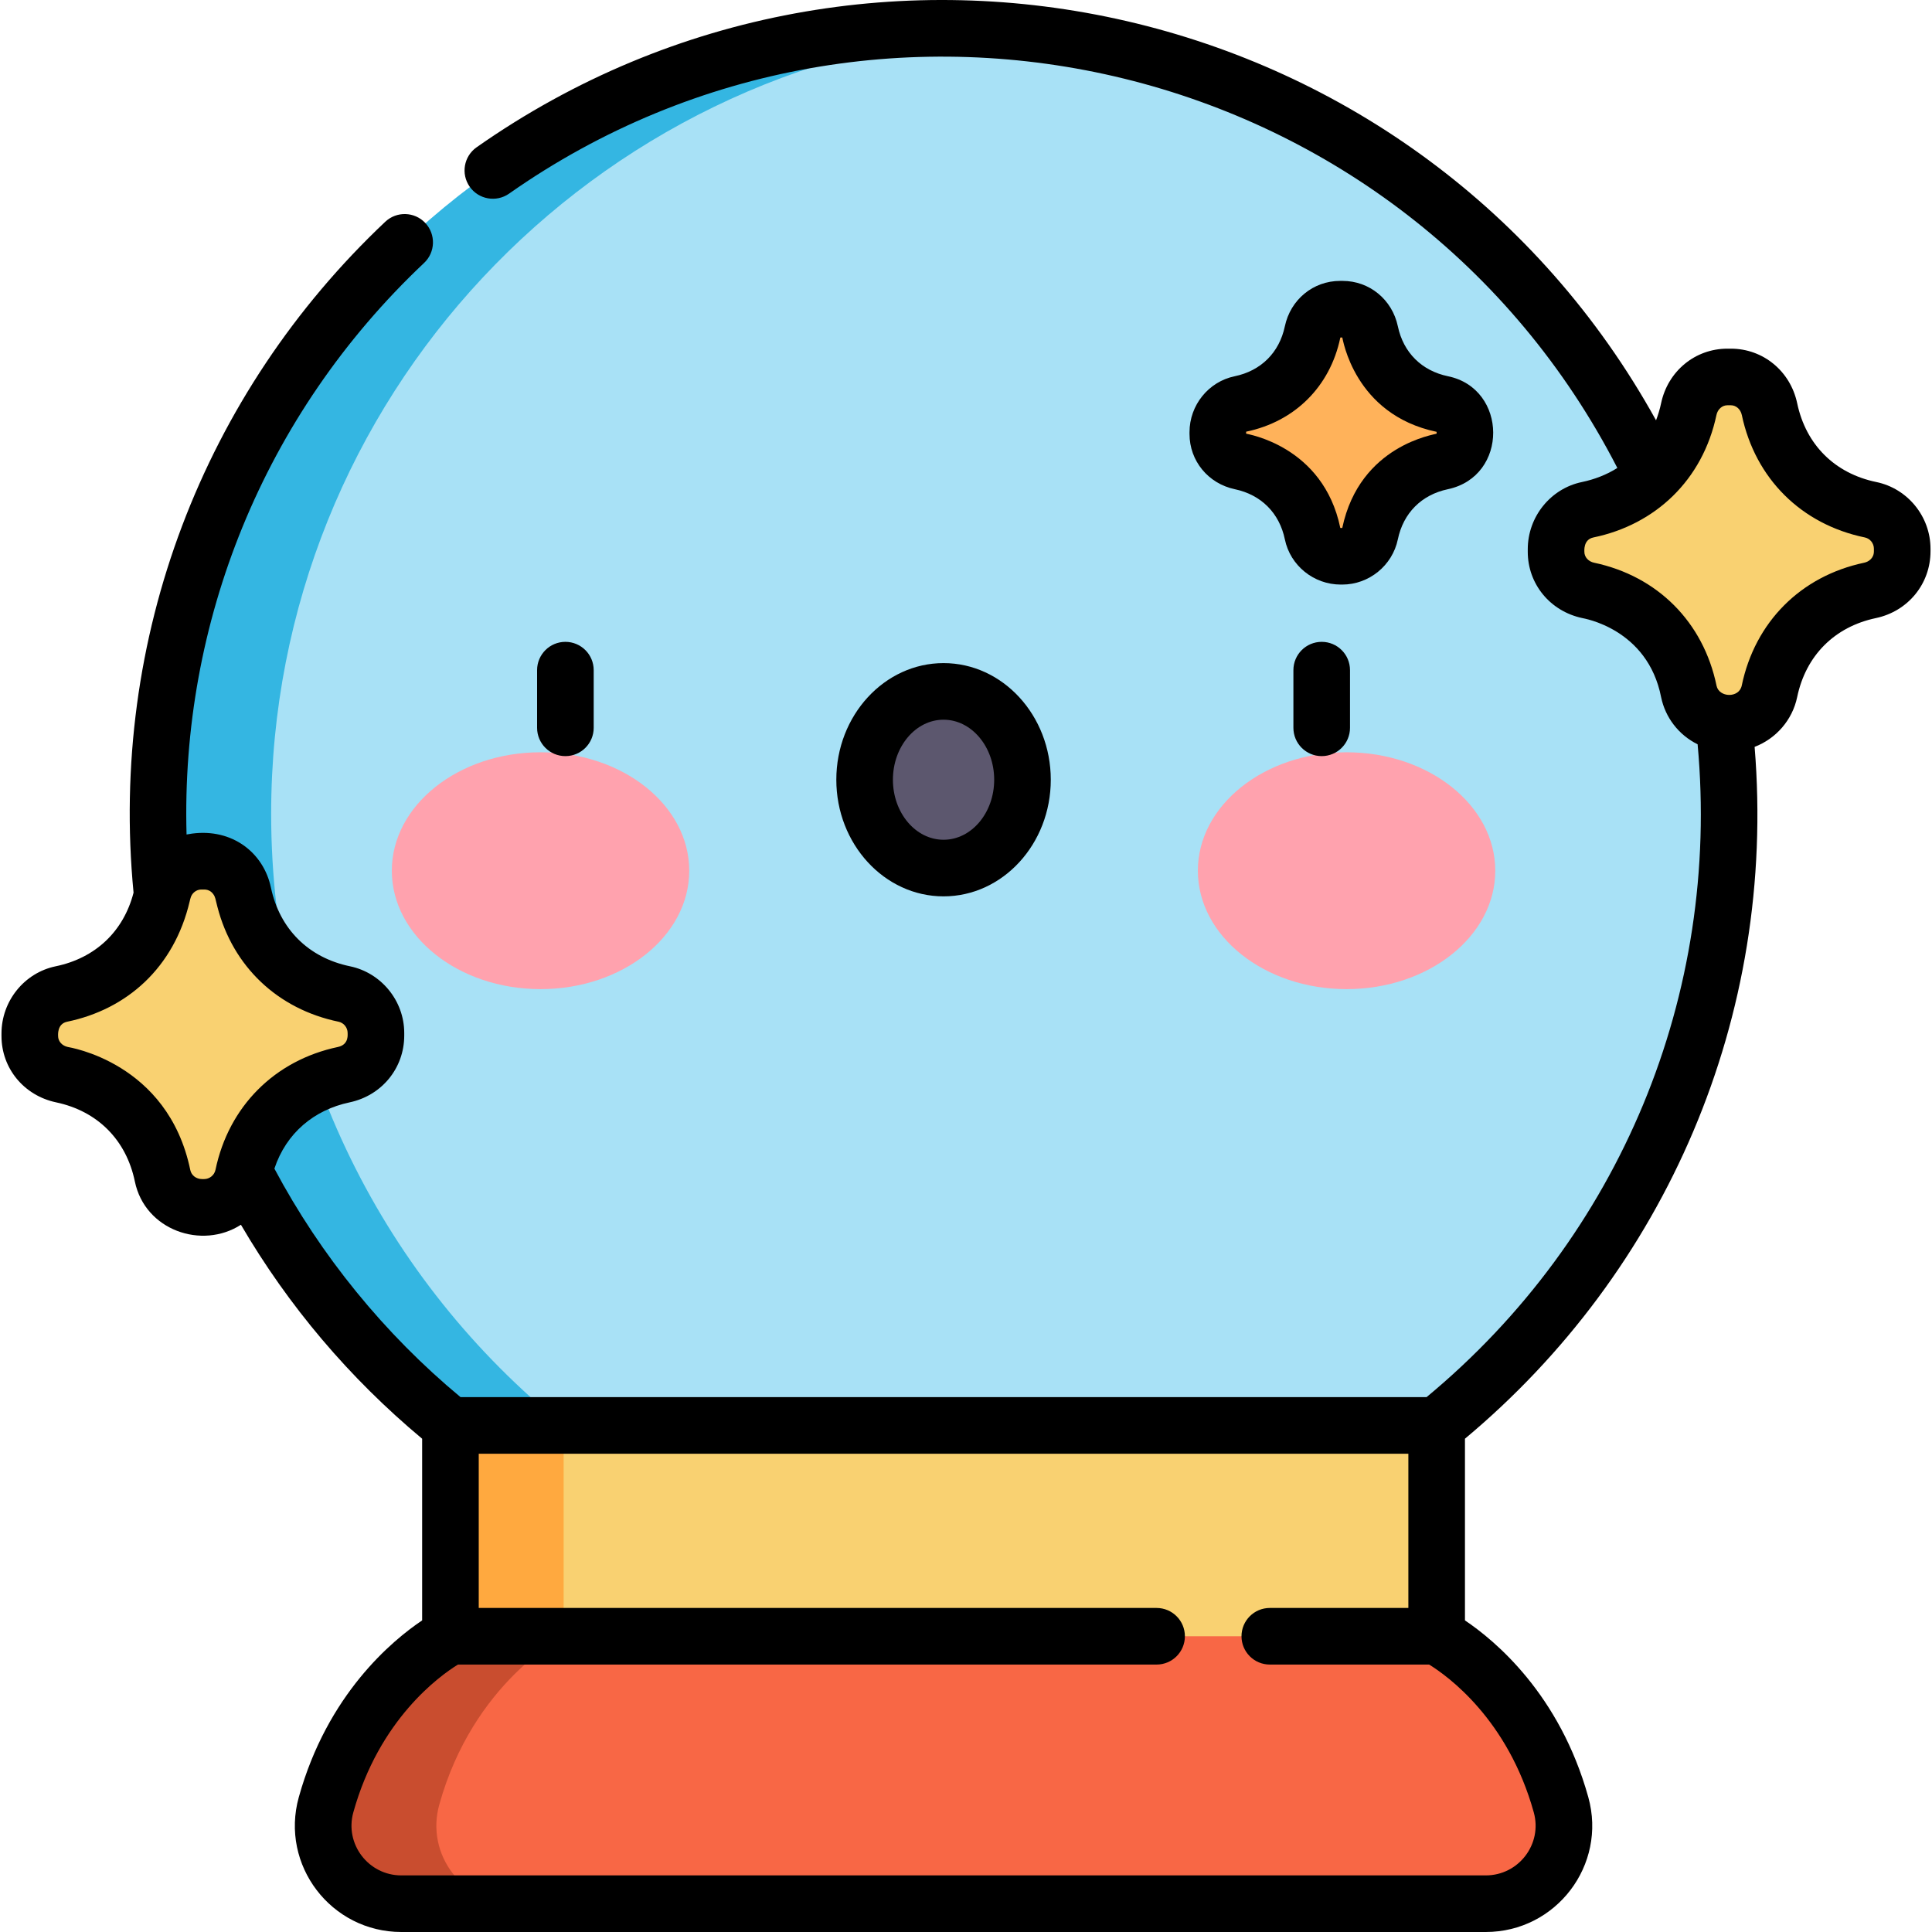 <?xml version="1.0" encoding="iso-8859-1"?>
<!-- Generator: Adobe Illustrator 23.0.3, SVG Export Plug-In . SVG Version: 6.00 Build 0)  -->
<svg version="1.1" id="Capa_1" xmlns="http://www.w3.org/2000/svg" xmlns:xlink="http://www.w3.org/1999/xlink" x="0px" y="0px"
	 viewBox="0 0 512 512" style="enable-background:new 0 0 512 512;" xml:space="preserve">
<g>
	<g>
		<path style="fill:#F86745;" d="M413.7,478.3c-9.044-32.556-32.967-44.676-32.967-44.676L250.05,405.688l-130.682,27.937
			c0,0-23.923,12.12-32.967,44.676c-3.658,13.17,6.291,26.2,19.96,26.2H393.74C407.408,504.5,417.358,491.47,413.7,478.3z"/>
		<path style="fill:#C94D2F;" d="M116.401,478.3c9.044-32.556,32.967-44.676,32.967-44.676l115.682-24.73l-15-3.207l-130.682,27.937
			c0,0-23.923,12.12-32.967,44.676c-3.658,13.17,6.291,26.2,19.96,26.2h30C122.693,504.5,112.743,491.47,116.401,478.3z"/>
		<path style="fill:#A8E1F6;" d="M119.369,377.751l130.682,27.937l130.682-27.937c47.268-38.165,77.51-96.575,77.51-162.059
			C458.243,100.711,365.032,7.5,250.05,7.5S41.858,100.711,41.858,215.692C41.858,281.175,72.1,339.586,119.369,377.751z"/>
		<path style="fill:#34B6E2;" d="M149.369,377.751c-47.268-38.165-77.51-96.575-77.51-162.059
			c0-109.937,85.214-199.961,193.192-207.65c-4.955-0.353-9.955-0.542-15-0.542c-114.981,0-208.192,93.211-208.192,208.192
			c0,65.483,30.242,123.894,77.51,162.059l130.682,27.937l15-3.207L149.369,377.751z"/>
		<rect x="119.369" y="377.751" style="fill:#F9D171;" width="261.364" height="55.874"/>
		<rect x="119.369" y="377.751" style="fill:#FFA93F;" width="30" height="55.874"/>
		<path style="fill:#F9D171;" d="M16.408,284.791c13.684,2.884,23.771,12.773,26.671,26.791c1.012,4.891,5.348,8.38,10.451,8.38
			h0.563c5.011,0,9.33-3.519,10.351-8.425c2.911-13.99,12.987-23.859,26.65-26.743c4.914-1.037,8.529-5.21,8.529-10.363v-0.671
			c0-4.994-3.489-9.33-8.379-10.342c-14.014-2.899-23.901-12.981-26.789-26.659c-1.037-4.914-5.211-8.529-10.234-8.529h-0.929
			c-5.023,0-9.196,3.615-10.234,8.529c-2.888,13.678-12.774,23.76-26.788,26.659c-4.891,1.012-8.38,5.348-8.38,10.471v0.672
			C7.891,279.579,11.498,283.756,16.408,284.791z"/>
		<path style="fill:#FFB25A;" d="M328.815,122.306c9.767,2.059,16.967,9.117,19.037,19.123c0.722,3.491,3.817,5.981,7.46,5.981
			h0.402c3.577,0,6.66-2.512,7.389-6.014c2.078-9.986,9.27-17.03,19.022-19.089c3.508-0.741,6.088-3.719,6.088-7.397v-0.479
			c0-3.564-2.49-6.66-5.981-7.382c-10.003-2.069-17.06-9.266-19.121-19.029c-0.74-3.508-3.719-6.088-7.305-6.088h-0.663
			c-3.585,0-6.564,2.58-7.305,6.088c-2.061,9.763-9.118,16.96-19.121,19.029c-3.491,0.722-5.981,3.817-5.981,7.474v0.48
			C322.736,118.585,325.31,121.567,328.815,122.306z"/>
		<path style="fill:#F9D171;" d="M420.893,156.455c13.684,2.884,23.771,12.773,26.671,26.791c1.012,4.891,5.348,8.38,10.451,8.38
			h0.563c5.011,0,9.33-3.519,10.351-8.425c2.911-13.99,12.987-23.859,26.65-26.743c4.914-1.038,8.529-5.21,8.529-10.363v-0.671
			c0-4.994-3.489-9.33-8.379-10.342c-14.014-2.899-23.901-12.981-26.789-26.659c-1.037-4.914-5.211-8.529-10.234-8.529h-0.929
			c-5.023,0-9.196,3.614-10.234,8.529c-2.888,13.678-12.774,23.76-26.788,26.659c-4.891,1.012-8.38,5.348-8.38,10.471v0.672
			C412.376,151.243,415.983,155.42,420.893,156.455z"/>
		<ellipse style="fill:#FFA2AE;" cx="143.246" cy="230.745" rx="39.409" ry="31.383"/>
		<ellipse style="fill:#FFA2AE;" cx="356.855" cy="230.745" rx="39.409" ry="31.383"/>
		<ellipse style="fill:#5C576E;" cx="250.05" cy="206.632" rx="20.919" ry="23.409"/>
	</g>
	<g>
		<path d="M370.444,142.931c1.45-6.97,6.271-11.809,13.229-13.278c16.18-3.418,15.898-26.667,0.076-29.941
			c-6.983-1.444-11.831-6.267-13.302-13.234c-1.497-7.087-7.518-12.037-14.643-12.037h-0.663c-7.125,0-13.146,4.95-14.643,12.038
			c-1.47,6.965-6.318,11.789-13.302,13.234c-6.931,1.434-11.962,7.666-11.962,14.818v0.48c0,7.127,4.948,13.148,12.032,14.641
			c6.969,1.469,11.794,6.317,13.24,13.303c1.434,6.931,7.66,11.962,14.804,11.962h0.402
			C362.803,154.916,368.998,149.876,370.444,142.931z M355.713,139.916h-0.402c-0.065,0-0.102-0.013-0.114-0.013
			c-0.002,0-0.003,0-0.004,0.001c-4.521-21.819-24.761-24.857-24.958-24.978v-0.396c0-0.084,0.019-0.125,0.015-0.132
			c12.89-2.672,22.208-11.95,24.925-24.82c0.014-0.066,0.035-0.11,0.052-0.137h0.493c0.124,0.204,3.083,20.403,24.991,24.998
			l0.016,0.471C380.497,115.17,360.386,117.764,355.713,139.916z"/>
		<path d="M157.336,192.88v-15.285c0-4.142-3.358-7.5-7.5-7.5c-4.142,0-7.5,3.358-7.5,7.5v15.285c0,4.142,3.358,7.5,7.5,7.5
			C153.978,200.38,157.336,197.022,157.336,192.88z"/>
		<path d="M278.469,206.637c0-17.043-12.748-30.908-28.418-30.908s-28.418,13.865-28.418,30.908s12.748,30.908,28.418,30.908
			S278.469,223.68,278.469,206.637z M236.632,206.637c0-8.772,6.019-15.908,13.419-15.908s13.419,7.137,13.419,15.908
			c0,8.772-6.019,15.908-13.419,15.908S236.632,215.409,236.632,206.637z"/>
		<path d="M350.265,170.095c-4.142,0-7.5,3.358-7.5,7.5v15.285c0,4.142,3.358,7.5,7.5,7.5c4.142,0,7.5-3.358,7.5-7.5v-15.285
			C357.765,173.452,354.407,170.095,350.265,170.095z"/>
		<path d="M497.244,127.743c-11.008-2.276-18.651-9.881-20.969-20.863c-1.799-8.525-9.025-14.48-17.571-14.48h-0.929
			c-8.547,0-15.772,5.954-17.571,14.479c-0.333,1.578-0.788,3.077-1.335,4.509C376.808-0.805,230.987-34.425,126.304,39.032
			c-3.391,2.379-4.21,7.057-1.831,10.447c2.379,3.391,7.057,4.21,10.447,1.831c98.962-69.442,237.775-36.03,293.694,72.705
			c-2.857,1.816-6.184,3.067-9.38,3.728c-8.322,1.721-14.361,9.216-14.361,17.816v0.673c0,8.548,5.95,15.772,14.469,17.569
			c0.104,0.058,17.304,2.671,20.88,21c1.113,5.331,4.617,9.964,9.664,12.445c6.074,66.279-20.556,130.513-71.834,173.009H122.049
			c-20.104-16.681-37.081-37.523-49.33-60.557c3.128-9.429,10.512-15.575,19.928-17.56c8.525-1.8,14.479-9.079,14.479-17.701
			c0-0.101,0-0.773,0-0.672c0-8.64-6.194-15.997-14.36-17.686c-11.008-2.277-18.651-9.881-20.969-20.863
			c-1.963-9.294-10.282-15.695-20.855-14.31c-0.507,0.067-1.403,0.223-1.503,0.245c-1.565-55.829,20.176-111.128,62.948-151.468
			c3.013-2.842,3.152-7.589,0.31-10.602c-2.842-3.013-7.589-3.152-10.602-0.31c-48.153,45.416-73.204,110.311-66.702,177.792
			c-2.644,10.251-10.089,17.334-20.638,19.516c-8.321,1.722-14.36,9.214-14.36,17.816v0.672c0,8.549,5.951,15.773,14.47,17.569h0
			c10.987,2.316,18.595,9.959,20.873,20.97c2.673,12.927,17.764,18.135,28.109,11.465c12.614,21.578,28.726,40.599,48.024,56.709
			v48.146c-7.921,5.317-25.105,19.555-32.693,46.87C74.189,494.253,87.724,512,106.364,512h287.373
			c18.641,0,32.174-17.747,27.186-35.706c-7.588-27.316-24.772-41.553-32.693-46.87v-48.151
			c53.095-44.332,82.653-111.697,76.761-183.343c5.62-2.157,9.999-7.051,11.278-13.196c2.286-10.988,9.888-18.617,20.856-20.932
			c8.525-1.8,14.48-9.079,14.48-17.701v-0.671C511.604,136.902,505.565,129.465,497.244,127.743z M54.097,312.466h-0.563
			c-1.537,0-2.814-0.986-3.106-2.4c-5.93-28.661-32.353-32.546-32.469-32.609c-1.509-0.318-2.563-1.507-2.563-2.891
			c0.028-0.1-0.371-3.227,2.399-3.799c15.823-3.273,28.339-14.297,32.478-31.917c0.187-0.717,0.286-1.602,1.177-2.395
			c0.554-0.494,1.258-0.72,1.847-0.72c0.469,0.082,2.041-0.38,3.213,1.215c0.568,0.772,0.544,1.195,1.116,3.408
			c4.083,15.761,15.933,27.065,32.102,30.41c1.341,0.277,2.398,1.508,2.398,2.997c-0.059,0.145,0.502,3.046-2.578,3.696
			c-16.767,3.539-28.948,15.766-32.442,32.553C56.81,311.434,55.545,312.466,54.097,312.466z M406.47,480.308
			c2.329,8.381-4.003,16.692-12.733,16.692H106.364c-8.732,0-15.061-8.313-12.733-16.692c6.862-24.701,22.869-36.184,27.73-39.182
			h185.149c4.142,0,7.5-3.358,7.5-7.5c0-4.142-3.358-7.5-7.5-7.5h-179.64v-40.873H373.23v40.873h-36.72c-4.142,0-7.5,3.358-7.5,7.5
			c0,4.142,3.358,7.5,7.5,7.5h42.226C383.642,444.154,399.617,455.639,406.47,480.308z M496.604,146.1
			c0,1.831-1.389,2.774-2.579,3.025c-16.811,3.549-28.939,15.718-32.442,32.553c-0.712,3.418-6.029,3.191-6.679,0.054
			c-3.494-16.897-15.656-29.066-32.468-32.61c-1.418-0.298-2.564-1.432-2.564-2.892c0.028-0.1-0.371-3.226,2.399-3.799
			c16.427-3.397,28.965-15.204,32.607-32.454c0.32-1.518,1.511-2.578,2.895-2.578h0.929c1.384,0,2.575,1.06,2.895,2.578
			c3.554,16.834,15.744,28.966,32.607,32.454c1.39,0.288,2.399,1.548,2.399,2.997V146.1z"/>
	</g>
</g>
<g>
</g>
<g>
</g>
<g>
</g>
<g>
</g>
<g>
</g>
<g>
</g>
<g>
</g>
<g>
</g>
<g>
</g>
<g>
</g>
<g>
</g>
<g>
</g>
<g>
</g>
<g>
</g>
<g>
</g>
</svg>
